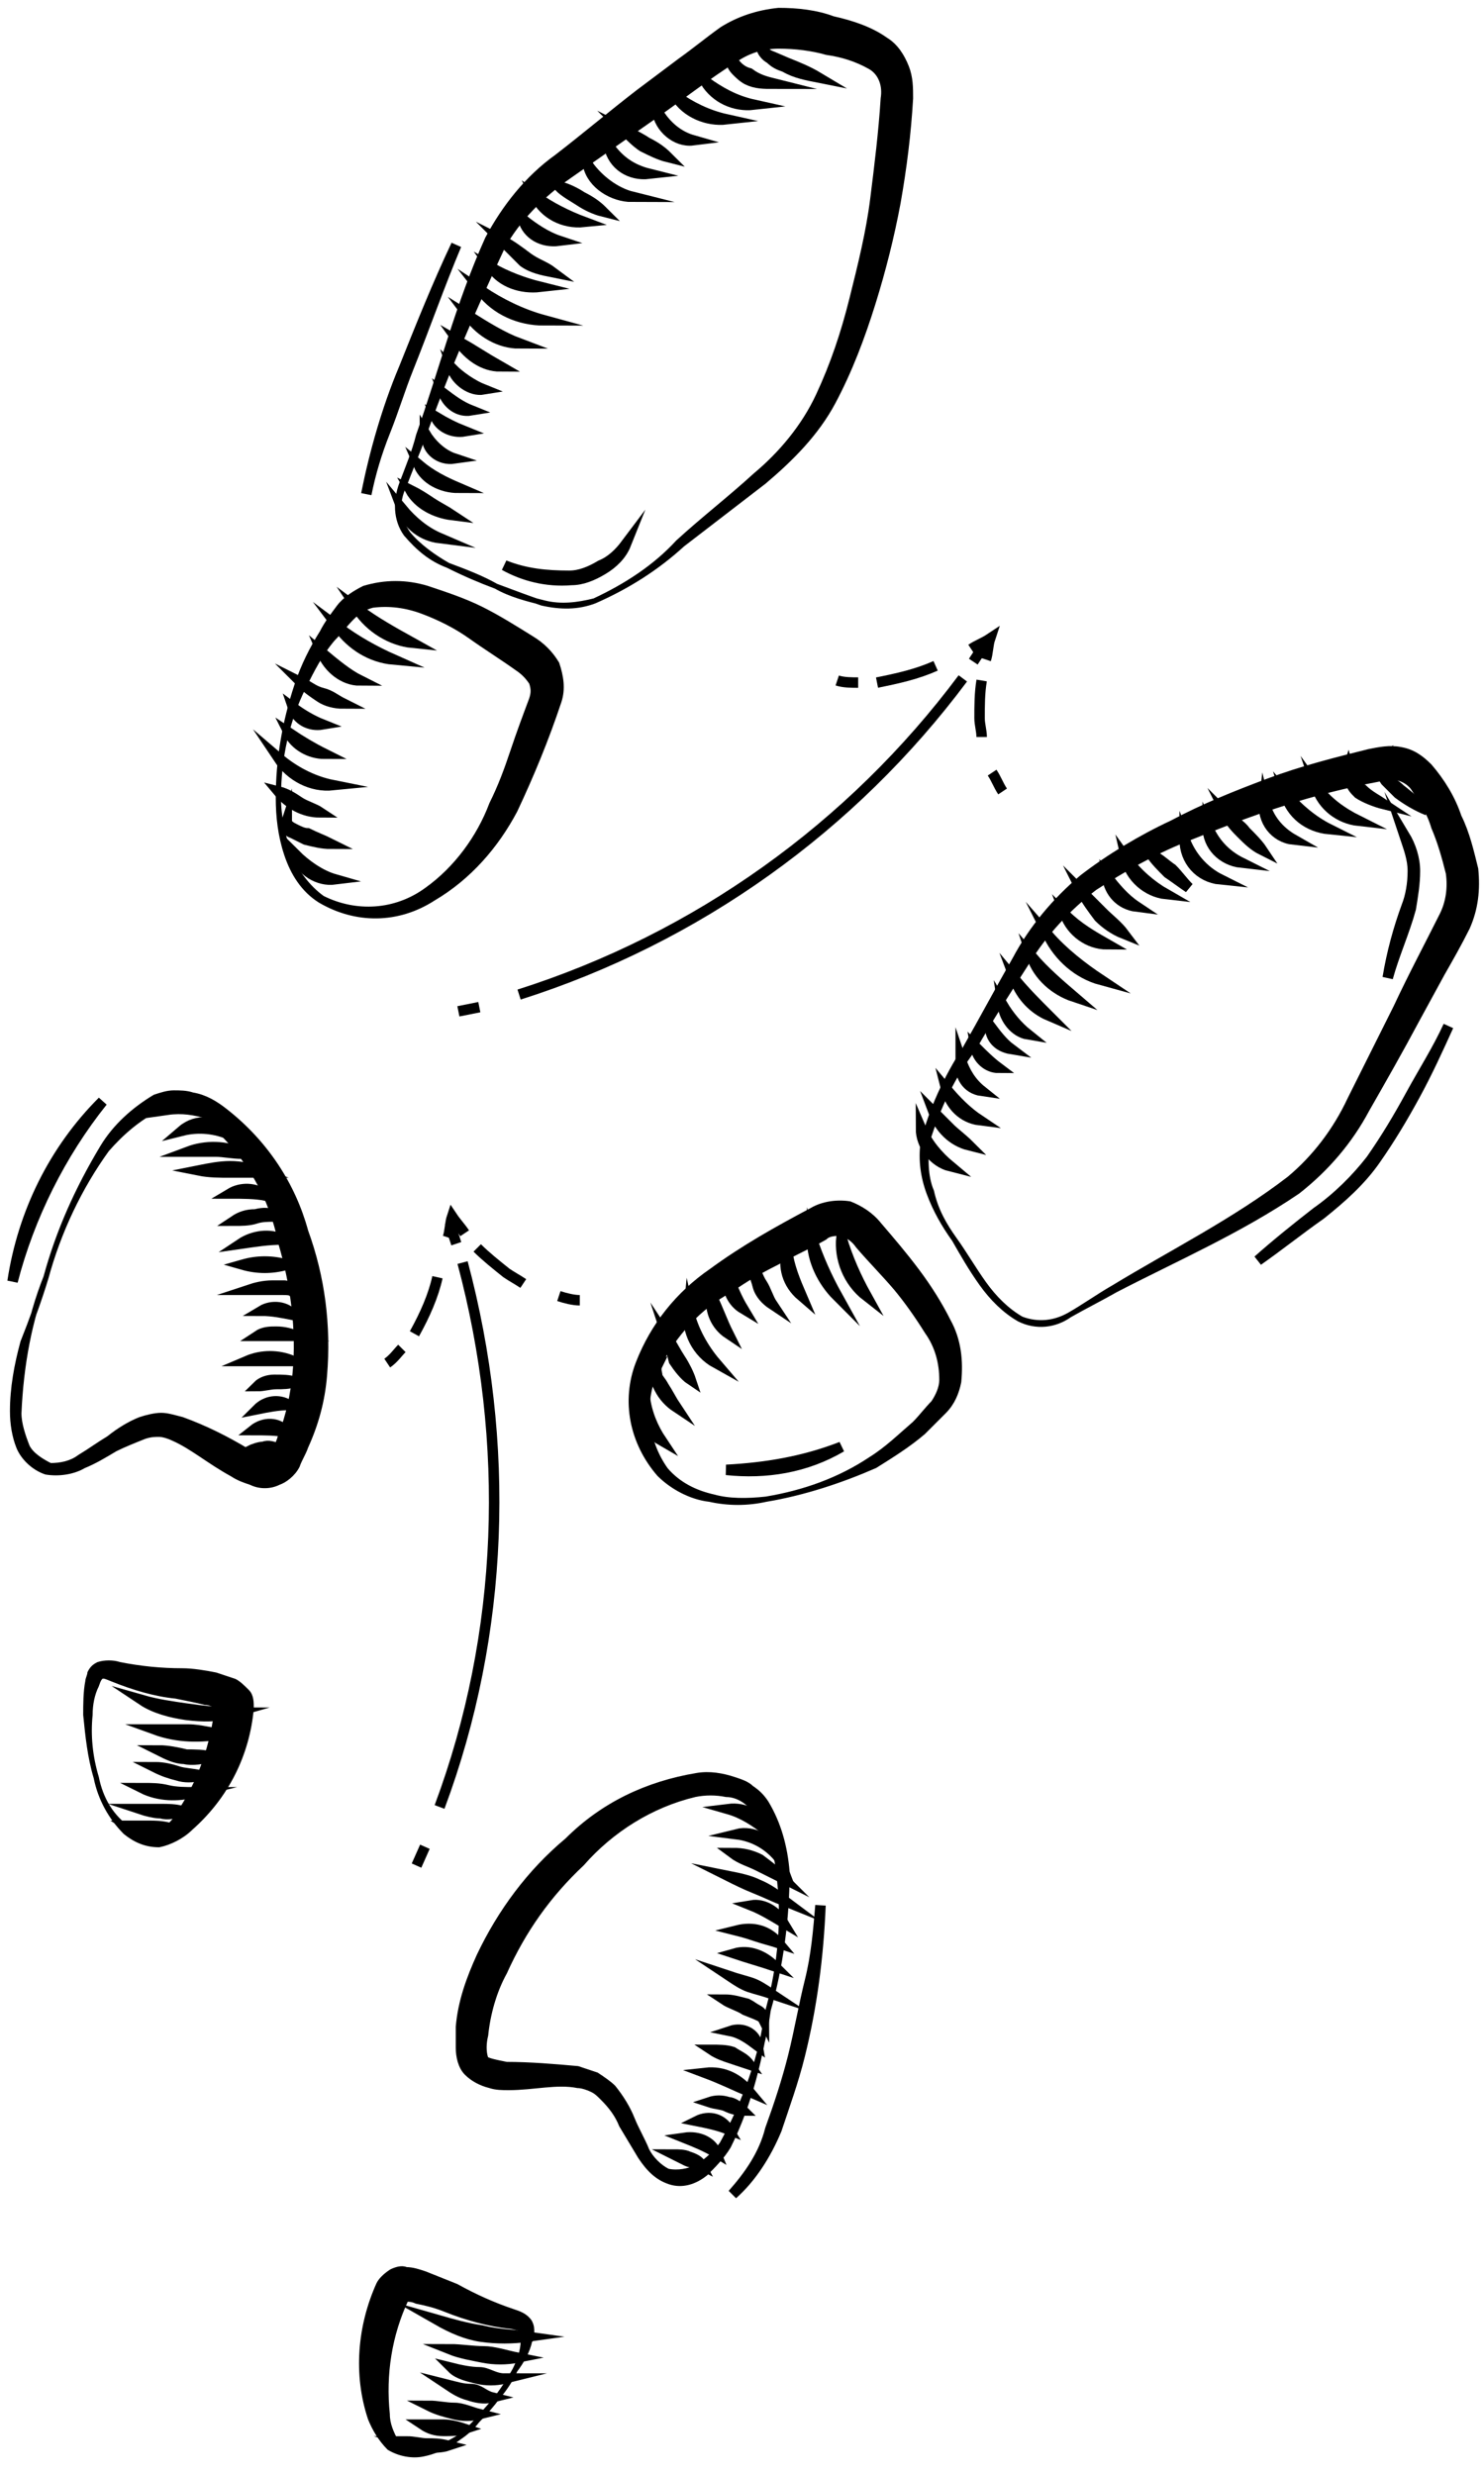 <?xml version="1.0" encoding="utf-8"?>
<!-- Generator: Adobe Illustrator 27.0.0, SVG Export Plug-In . SVG Version: 6.00 Build 0)  -->
<svg version="1.1" id="_Слой_2" xmlns="http://www.w3.org/2000/svg" xmlns:xlink="http://www.w3.org/1999/xlink" x="0px"
	 y="0px" viewBox="0 0 70.9 118.2" style="enable-background:new 0 0 70.9 118.2;" xml:space="preserve">
<style type="text/css">
	.st0{fill:none;stroke:#000000;stroke-width:0.5;stroke-miterlimit:10;}
	.st1{stroke:#000000;stroke-width:0.25;stroke-miterlimit:10;}
	.st2{fill:#9B8870;stroke:#000000;stroke-width:0.5;stroke-miterlimit:10;}
</style>
<g id="_Слой_1-2">
	<g id="_Слой_2-2">
		<g id="Objects">
			<path class="st0" d="M19.9,89.1l0.4-0.9"/>
			<path class="st0" d="M21,86.3c3.1-8.3,3.4-17.4,1.1-26"/>
			<path class="st0" d="M21.8,59.4c-0.1-0.3-0.2-0.6-0.3-1"/>
			<path class="st0" d="M27.7,62.1c-0.3,0-0.7-0.1-1-0.2"/>
			<path class="st0" d="M25,61.3c-0.3-0.2-0.5-0.3-0.8-0.5c-0.5-0.4-1-0.8-1.4-1.2"/>
			<path class="st0" d="M22.2,58.9c-0.2-0.3-0.4-0.5-0.6-0.8c-0.1,0.3-0.1,0.7-0.2,1"/>
			<path class="st0" d="M20.9,61c-0.2,0.9-0.6,1.8-1.1,2.7"/>
			<path class="st0" d="M19.2,64.4c-0.2,0.2-0.4,0.5-0.7,0.7"/>
			<path class="st0" d="M21.9,48.3l1-0.2"/>
			<path class="st0" d="M24.8,47.5c8.5-2.7,15.9-8,21.2-15.1"/>
			<path class="st0" d="M46.5,31.6c0.2-0.3,0.4-0.6,0.5-0.8"/>
			<path class="st0" d="M47.9,37.8c-0.2-0.3-0.3-0.6-0.5-0.9"/>
			<path class="st0" d="M46.9,35.2c0-0.3-0.1-0.6-0.1-0.9c0-0.6,0-1.2,0.1-1.8"/>
			<path class="st0" d="M47.1,31.5c0.1-0.3,0.1-0.7,0.2-1c-0.3,0.2-0.6,0.3-0.9,0.5"/>
			<path class="st0" d="M44.7,31.8c-0.9,0.4-1.8,0.6-2.8,0.8"/>
			<path class="st0" d="M41,32.6c-0.3,0-0.7,0-1-0.1"/>
			<path class="st1" d="M36.7,96c0.6-2.2,0.8-4.4,0.5-6.6c-0.1-1.1-0.5-2.1-1.2-3c-0.3-0.4-0.8-0.7-1.3-0.7c-0.5-0.1-1-0.1-1.5,0
				c-2.1,0.5-4,1.7-5.4,3.3c-1.6,1.5-2.8,3.2-3.7,5.2c-0.5,0.9-0.8,2-0.9,3c-0.1,0.4-0.1,0.8,0,1.1c0,0.1,0.5,0.2,1,0.3
				c1.1,0,2.3,0.1,3.4,0.2c0.3,0.1,0.6,0.2,0.9,0.3c0.3,0.2,0.6,0.4,0.8,0.6c0.4,0.5,0.7,1,0.9,1.5c0.2,0.5,0.5,1,0.7,1.5
				c0.2,0.4,0.6,0.8,1,1c0.5,0.1,1,0,1.4-0.2c0.5-0.3,0.9-0.7,1.2-1.1C35.6,100.4,36.4,98.2,36.7,96z M36.7,96
				c-0.2,1.1-0.4,2.2-0.7,3.3c-0.3,1.1-0.7,2.2-1.2,3.2c-0.3,0.5-0.7,0.9-1.1,1.3c-0.5,0.4-1.1,0.6-1.7,0.4c-0.6-0.2-1-0.6-1.4-1.2
				c-0.3-0.5-0.6-1-0.9-1.5c-0.2-0.5-0.5-0.9-0.9-1.3c-0.2-0.2-0.3-0.3-0.5-0.4s-0.5-0.2-0.7-0.2c-1-0.2-2.1,0.1-3.3,0.1
				c-0.3,0-0.6,0-0.9-0.1c-0.4-0.1-0.8-0.3-1.1-0.6c-0.3-0.3-0.4-0.8-0.4-1.2c0-0.3,0-0.7,0-1c0.1-1.2,0.5-2.3,1-3.4
				c1-2.1,2.4-4,4.2-5.5c1.7-1.7,3.8-2.7,6.2-3.1c0.6-0.1,1.2,0,1.8,0.2c0.3,0.1,0.6,0.2,0.8,0.4c0.3,0.2,0.5,0.4,0.7,0.7
				c0.6,1,0.9,2.1,1,3.3C37.6,91.6,37.3,93.9,36.7,96z"/>
			<path class="st1" d="M22.8,115.6c0.7-0.7,1.3-1.5,1.8-2.4c0.2-0.4,0.4-0.9,0.4-1.4c0.1-0.6-0.1-0.6-0.6-0.7
				c-1-0.1-2.1-0.4-3.1-0.8c-0.5-0.2-0.9-0.3-1.4-0.4c-0.2-0.1-0.4-0.1-0.6-0.1c-0.1,0-0.1,0,0,0c0.2,0,0.1-0.1,0.1,0
				c-0.8,1.7-1.1,3.6-0.9,5.5c0,0.5,0.2,0.9,0.4,1.3c0.3,0.3,0.8,0.5,1.3,0.5C21.2,116.9,22.2,116.4,22.8,115.6L22.8,115.6z
				 M22.8,115.6c-0.7,0.8-1.6,1.4-2.6,1.6c-0.5,0.1-1.1,0-1.6-0.3c-0.4-0.4-0.7-0.9-0.9-1.4c-0.7-2.1-0.5-4.4,0.4-6.4
				c0.1-0.2,0.3-0.4,0.6-0.6c0.2-0.1,0.5-0.2,0.7-0.1c0.3,0,0.6,0.1,0.9,0.2c0.5,0.2,1,0.4,1.5,0.6c0.9,0.5,1.8,0.9,2.7,1.2
				c0.3,0.1,0.6,0.2,0.8,0.5c0.1,0.2,0.1,0.3,0.1,0.5s0,0.3-0.1,0.4c-0.1,0.5-0.4,1-0.7,1.4C24.2,114.1,23.5,114.8,22.8,115.6z"/>
			<path class="st2" d="M25.2,111.6c-0.7,0.1-1.5,0.1-2.2,0s-1.4-0.4-2.1-0.8c0.7,0.2,1.4,0.4,2.1,0.5
				C23.8,111.5,24.5,111.5,25.2,111.6z"/>
			<path class="st2" d="M24.7,112.6c-0.5,0.1-1.1,0.1-1.6,0s-1.1-0.2-1.6-0.4c0.5,0,1.1,0.1,1.6,0.1S24.2,112.5,24.7,112.6z"/>
			<path class="st2" d="M24.1,113.6c-0.4,0.1-0.9,0.1-1.3,0s-0.9-0.2-1.2-0.5c0.4,0.1,0.9,0.2,1.3,0.2S23.6,113.6,24.1,113.6z"/>
			<path class="st2" d="M23.5,114.5c-0.4,0.1-0.8,0-1.1-0.1c-0.4-0.1-0.7-0.3-1-0.5c0.4,0.1,0.7,0.2,1.1,0.2S23.1,114.4,23.5,114.5z
				"/>
			<path class="st2" d="M22.9,115.3c-0.4,0.1-0.8,0.1-1.2,0c-0.4-0.1-0.8-0.2-1.2-0.4c0.4,0,0.8,0.1,1.2,0.1S22.5,115.2,22.9,115.3z
				"/>
			<path class="st2" d="M22.2,116c-0.3,0.1-0.7,0.1-1,0.1c-0.4,0-0.7-0.1-1-0.3c0.3,0,0.7,0,1,0C21.5,115.8,21.9,115.9,22.2,116z"/>
			<path class="st2" d="M21.4,116.8c-0.3,0.1-0.7,0.1-1,0.1c-0.4,0-0.7-0.2-1-0.3c0.4,0,0.7,0.1,1,0.1S21,116.7,21.4,116.8z"/>
			<path class="st2" d="M36.6,87.4c-0.5-0.4-1.1-0.8-1.8-1C35.6,86.3,36.3,86.7,36.6,87.4z"/>
			<path class="st2" d="M37.2,88.7c-0.5-0.6-1.2-1-2-1.1C36,87.4,36.9,87.9,37.2,88.7z"/>
			<path class="st2" d="M37.4,89.7c-0.4-0.2-0.8-0.4-1.2-0.6s-0.8-0.3-1.2-0.6c0.5,0,0.9,0.1,1.3,0.3C36.7,89.1,37.1,89.4,37.4,89.7
				z"/>
			<path class="st2" d="M37.5,90.8c-0.5-0.2-0.9-0.4-1.4-0.6s-0.9-0.4-1.3-0.6c0.5,0.1,1,0.2,1.4,0.4C36.7,90.2,37.1,90.5,37.5,90.8
				z"/>
			<path class="st2" d="M37.4,91.8c-0.5-0.3-1-0.6-1.5-0.8C36.5,90.9,37.1,91.3,37.4,91.8z"/>
			<path class="st2" d="M37.2,92.8c-0.3-0.1-0.7-0.2-1-0.3s-0.6-0.2-1-0.3C36,92,36.7,92.2,37.2,92.8z"/>
			<path class="st2" d="M37,93.9c-0.6-0.2-1.3-0.4-1.9-0.6C35.8,93.1,36.5,93.4,37,93.9z"/>
			<path class="st2" d="M36.8,95.2c-0.3-0.1-0.7-0.2-1-0.3c-0.3-0.1-0.6-0.3-0.9-0.5c0.3,0.1,0.7,0.2,1,0.3
				C36.2,94.8,36.5,95,36.8,95.2z"/>
			<path class="st2" d="M36.5,96.5c-0.1-0.2-0.2-0.2-0.4-0.3L35.6,96c-0.3-0.2-0.7-0.3-1-0.5c0.4,0,0.7,0.1,1.1,0.2
				c0.2,0.1,0.3,0.2,0.5,0.3S36.5,96.3,36.5,96.5z"/>
			<path class="st2" d="M36.2,97.7c-0.4-0.3-0.8-0.6-1.3-0.7C35.5,96.8,36.1,97.1,36.2,97.7z"/>
			<path class="st2" d="M35.8,98.6c-0.3-0.1-0.6-0.2-0.9-0.3s-0.6-0.2-0.9-0.4c0.3,0,0.7,0,1,0.1C35.3,98.2,35.6,98.3,35.8,98.6z"/>
			<path class="st2" d="M35.8,99.9c-0.7-0.3-1.3-0.6-2.1-0.9C34.6,98.9,35.3,99.3,35.8,99.9z"/>
			<path class="st2" d="M35.5,100.8c-0.3,0-0.6-0.1-0.8-0.2s-0.5-0.1-0.8-0.2c0.3-0.1,0.6-0.1,0.9,0C35,100.4,35.3,100.6,35.5,100.8
				z"/>
			<path class="st2" d="M34.8,101.7c-0.5-0.2-1-0.3-1.5-0.4C33.9,101,34.5,101.2,34.8,101.7z"/>
			<path class="st2" d="M34.2,102.8c-0.5-0.3-1-0.5-1.5-0.7C33.4,102,34,102.3,34.2,102.8z"/>
			<path class="st2" d="M33.5,103.4c-0.2-0.1-0.5-0.1-0.7-0.2s-0.4-0.2-0.6-0.3c0.2,0,0.5,0,0.7,0.1
				C33.2,103.1,33.4,103.2,33.5,103.4z"/>
			<path class="st1" d="M2.2,61c0.6-2.2,1.5-4.2,2.7-6.2c0.6-1,1.5-1.8,2.5-2.4c0.3-0.1,0.6-0.2,0.9-0.2s0.6,0,0.9,0.1
				c0.6,0.1,1.1,0.4,1.6,0.8c1.9,1.5,3.2,3.5,3.8,5.7c0.8,2.2,1.1,4.5,0.9,6.9c-0.1,1.2-0.4,2.3-0.9,3.4c-0.1,0.3-0.3,0.6-0.4,0.9
				c-0.2,0.4-0.6,0.7-0.9,0.8c-0.4,0.2-0.9,0.2-1.3,0c-0.3-0.1-0.6-0.2-0.9-0.4c-1.1-0.6-1.9-1.3-2.8-1.7c-0.2-0.1-0.5-0.2-0.7-0.2
				s-0.4,0-0.7,0.1c-0.5,0.2-1,0.4-1.4,0.6C5,69.5,4.5,69.8,4,70c-0.5,0.3-1.2,0.4-1.8,0.3c-0.6-0.2-1.1-0.7-1.3-1.2
				S0.6,68,0.6,67.4c0-1.1,0.2-2.2,0.5-3.3C1.5,63.1,1.9,62,2.2,61L2.2,61z M2.2,61c-0.8,2-1.2,4.2-1.3,6.5c0,0.5,0.2,1.1,0.4,1.6
				C1.5,69.5,2,69.8,2.4,70c0.5,0,1-0.1,1.4-0.4c0.5-0.3,0.9-0.6,1.4-0.9c0.5-0.4,1-0.7,1.5-0.9c0.3-0.1,0.7-0.2,1-0.2
				c0.3,0,0.6,0.1,1,0.2c1.1,0.4,2.1,0.9,3.1,1.5c0.4,0.2,1,0.4,1,0.3c0.3-0.3,0.5-0.6,0.6-1c0.4-1,0.6-2,0.7-3
				c0.2-2.1-0.1-4.3-0.7-6.3c-0.4-2.1-1.5-4-3.1-5.5C10,53.3,9.5,53.1,9,52.9c-0.4-0.2-0.9-0.2-1.4,0c-1,0.5-1.8,1.2-2.5,2
				C3.8,56.7,2.8,58.8,2.2,61z"/>
			<path class="st1" d="M4.6,84.9c-0.3-1-0.4-2-0.5-3c0-0.5,0-1.1,0.1-1.6c0-0.1,0.1-0.3,0.1-0.4c0.1-0.2,0.2-0.3,0.4-0.4
				c0.3-0.1,0.7-0.1,1,0c1,0.2,2,0.3,3,0.3c0.5,0,1.1,0.1,1.6,0.2c0.3,0.1,0.6,0.2,0.9,0.3c0.2,0.1,0.4,0.3,0.6,0.5
				C12,81,12,81.3,12,81.6c-0.2,2.2-1.2,4.2-2.9,5.7c-0.4,0.4-1,0.7-1.5,0.8c-0.6,0-1.1-0.2-1.6-0.6C5.3,86.8,4.8,85.9,4.6,84.9
				L4.6,84.9z M4.6,84.9c0.2,1,0.7,1.9,1.6,2.5c0.4,0.3,0.9,0.4,1.3,0.2c0.4-0.2,0.8-0.5,1-0.9c1.1-1.6,1.7-3.4,1.9-5.3
				c0-0.1,0,0,0,0.1s0,0,0,0c-0.2-0.1-0.4-0.2-0.6-0.2c-0.4-0.1-0.9-0.2-1.4-0.3c-1-0.1-2-0.4-3-0.8c-0.5-0.2-0.6-0.3-0.8,0.3
				c-0.2,0.4-0.3,0.9-0.3,1.4C4.2,82.9,4.3,83.9,4.6,84.9z"/>
			<path class="st2" d="M11.1,81.8C10.4,82,9.7,82,8.9,81.9c-0.7-0.1-1.5-0.3-2.1-0.7c0.7,0.2,1.4,0.3,2.1,0.4S10.4,81.8,11.1,81.8z
				"/>
			<path class="st2" d="M10.7,82.8C9.6,83,8.5,83,7.4,82.6H9C9.6,82.6,10.1,82.8,10.7,82.8z"/>
			<path class="st2" d="M10.1,83.9C9.7,84,9.2,84.1,8.8,84c-0.4,0-0.8-0.2-1.2-0.4c0.4,0,0.9,0.1,1.3,0.2
				C9.3,83.8,9.7,83.8,10.1,83.9z"/>
			<path class="st2" d="M9.6,84.8c-0.4,0.1-0.8,0.1-1.1,0c-0.4-0.1-0.7-0.2-1.1-0.4c0.4,0,0.8,0.1,1.1,0.2S9.2,84.7,9.6,84.8z"/>
			<path class="st2" d="M9.3,85.6c-0.8,0.2-1.7,0.2-2.5-0.2c0.4,0,0.8,0,1.2,0.1S8.9,85.6,9.3,85.6z"/>
			<path class="st2" d="M8.7,86.5c-0.3,0.1-0.7,0.2-1,0.1c-0.3,0-0.7-0.1-1-0.2c0.3,0,0.7,0,1,0S8.4,86.4,8.7,86.5z"/>
			<path class="st2" d="M8.1,87.3c-0.3,0.1-0.7,0.2-1,0.2s-0.7-0.1-1-0.3h1C7.4,87.2,7.7,87.2,8.1,87.3z"/>
			<path class="st2" d="M10,53.2C9.3,53,8.7,52.9,8,53C8.6,52.6,9.4,52.7,10,53.2z"/>
			<path class="st2" d="M11,54.2c-0.7-0.3-1.5-0.4-2.3-0.2C9.4,53.4,10.4,53.5,11,54.2z"/>
			<path class="st2" d="M11.6,55.1c-0.5,0-0.9-0.1-1.3-0.1S9.4,55,9,55C9.8,54.7,10.8,54.7,11.6,55.1L11.6,55.1z"/>
			<path class="st2" d="M12.5,56H11c-0.5,0-1,0-1.5-0.1c0.5-0.1,1-0.2,1.5-0.2S12,55.8,12.5,56z"/>
			<path class="st2" d="M12.7,57.1C12.2,57,11.6,57,11,57C11.5,56.7,12.2,56.7,12.7,57.1z"/>
			<path class="st2" d="M13.2,58.1c-0.4,0-0.7,0-1,0.1s-0.7,0.1-1,0.1c0.3-0.2,0.6-0.3,1-0.3C12.6,57.9,12.9,57.9,13.2,58.1z"/>
			<path class="st2" d="M13.5,59.2c-0.7,0-1.3,0.1-2,0.2C12.1,59,12.9,58.9,13.5,59.2z"/>
			<path class="st2" d="M13.7,60.4c-0.7,0.2-1.4,0.2-2.1,0C12.3,60.2,13,60.2,13.7,60.4z"/>
			<path class="st2" d="M14,61.7c-0.1-0.1-0.3-0.1-0.5-0.1h-1.6c0.3-0.1,0.7-0.2,1.1-0.2c0.2,0,0.4,0,0.6,0
				C13.7,61.4,13.9,61.5,14,61.7z"/>
			<path class="st2" d="M14,62.8c-0.5-0.1-1-0.2-1.5-0.2C13,62.3,13.7,62.4,14,62.8z"/>
			<path class="st2" d="M14.2,63.8h-1.9c0.3-0.2,0.6-0.2,0.9-0.2C13.6,63.6,13.9,63.7,14.2,63.8z"/>
			<path class="st2" d="M14,65h-2.2C12.5,64.7,13.3,64.7,14,65z"/>
			<path class="st2" d="M14.1,66c-0.3,0.1-0.6,0.1-0.9,0.1s-0.6,0.1-0.9,0.1c0.2-0.2,0.5-0.3,0.8-0.3C13.5,65.9,13.8,65.9,14.1,66z"
				/>
			<path class="st2" d="M13.8,67.1c-0.5,0-1,0.1-1.5,0.2C12.7,66.9,13.3,66.8,13.8,67.1z"/>
			<path class="st2" d="M13.7,68.4c-0.5-0.1-1.1-0.1-1.6-0.1C12.6,67.9,13.3,67.9,13.7,68.4z"/>
			<path class="st2" d="M13.3,69.2c-0.2,0.1-0.5,0.1-0.7,0.1s-0.5,0-0.7,0c0.2-0.1,0.5-0.2,0.7-0.2C12.8,69,13.1,69.1,13.3,69.2z"/>
			<path class="st2" d="M0.6,61.2c0.5-3.3,2-6.3,4.3-8.6C2.9,55.1,1.4,58.1,0.6,61.2z"/>
			<path class="st2" d="M35,104.8c0.8-0.9,1.5-1.9,1.8-3.1c0.4-1.1,0.8-2.3,1.1-3.5s0.5-2.4,0.8-3.6s0.4-2.4,0.5-3.6
				c-0.1,2.4-0.4,4.8-1,7.2c-0.3,1.2-0.7,2.3-1.1,3.5C36.6,102.9,35.9,104,35,104.8z"/>
			<path class="st2" d="M21.8,11.7c-0.8,1.9-1.5,3.9-2.3,5.9c-0.4,1-0.7,2-1.1,3s-0.7,2-0.9,3c0.4-2,1-4.1,1.8-6
				C20.1,15.6,20.9,13.6,21.8,11.7z"/>
			<path class="st2" d="M69.2,49c-0.5,1.1-1,2.2-1.6,3.3s-1.2,2.1-1.9,3.1c-0.7,1-1.6,1.8-2.6,2.6c-1,0.7-2,1.5-3,2.2
				c0.9-0.8,1.9-1.6,2.8-2.3c1-0.7,1.9-1.6,2.6-2.5c0.7-1,1.3-2,1.9-3.1S68.7,50.1,69.2,49z"/>
			<path class="st1" d="M13.3,38.1c0,0.9,0.2,1.8,0.5,2.7c0.3,0.8,0.9,1.6,1.6,2.1c1.6,0.8,3.5,0.7,5-0.4c1.4-1,2.5-2.5,3.1-4.1
				c0.4-0.8,0.7-1.6,1-2.5s0.6-1.7,0.9-2.5c0.1-0.3,0.1-0.5,0-0.8c-0.2-0.3-0.4-0.5-0.7-0.7c-0.7-0.5-1.5-1-2.2-1.5
				s-1.5-0.9-2.3-1.2c-0.8-0.3-1.6-0.4-2.4-0.3c-0.4,0.1-0.7,0.3-1,0.6c-0.3,0.3-0.6,0.7-0.9,1c-0.6,0.7-1,1.5-1.4,2.3
				C13.7,34.4,13.3,36.2,13.3,38.1z M13.3,38.1c0-1.8,0.3-3.6,0.9-5.4c0.3-0.9,0.7-1.7,1.2-2.5c0.2-0.4,0.5-0.8,0.8-1.2
				c0.3-0.4,0.8-0.7,1.2-0.9c1-0.3,2-0.3,3,0c0.9,0.3,1.8,0.6,2.6,1c0.8,0.4,1.6,0.9,2.4,1.4c0.5,0.3,0.9,0.7,1.2,1.2
				c0.2,0.6,0.3,1.2,0.1,1.8c-0.6,1.8-1.3,3.5-2.1,5.2c-0.9,1.7-2.2,3.2-3.9,4.2C19,44,17,44,15.3,43c-0.8-0.5-1.3-1.3-1.6-2.2
				C13.4,39.9,13.3,39,13.3,38.1z"/>
			<path class="st1" d="M23.7,28c0.7,0.4,1.5,0.6,2.3,0.8c0.8,0.2,1.6,0.1,2.4-0.1c1.5-0.7,2.9-1.6,4-2.8c1.2-1.1,2.5-2.1,3.7-3.2
				c1.2-1,2.3-2.3,3-3.8s1.2-3,1.6-4.6c0.4-1.6,0.8-3.2,1-4.8s0.4-3.2,0.5-4.8c0.1-0.6-0.1-1.2-0.6-1.5c-0.7-0.4-1.4-0.6-2.1-0.7
				c-0.7-0.2-1.5-0.3-2.3-0.3c-0.7,0-1.4,0.2-2,0.6c-1.3,0.8-2.7,1.9-4,2.8l-4,2.8c-1.3,0.9-2.5,2.1-3.2,3.4c-1.4,3-2.7,6-3.8,9.1
				c-0.3,0.8-0.6,1.5-0.9,2.3c-0.4,0.8-0.3,1.6,0.2,2.3c0.5,0.6,1.2,1.1,1.9,1.5C22.2,27.3,23,27.6,23.7,28z M23.7,28
				c-0.8-0.3-1.5-0.6-2.3-1c-0.8-0.3-1.4-0.8-2-1.5c-0.5-0.7-0.5-1.6-0.2-2.4s0.6-1.5,0.8-2.3c1.1-3.1,1.9-6.3,3.3-9.4
				c0.8-1.5,1.9-2.9,3.3-3.9c1.3-1,2.6-2.1,3.9-3.1l2-1.5c0.7-0.5,1.3-1,2-1.5c0.8-0.5,1.7-0.8,2.7-0.9c0.9,0,1.8,0.1,2.6,0.4
				c0.9,0.2,1.8,0.5,2.5,1c0.5,0.3,0.8,0.8,1,1.3s0.2,1,0.2,1.5c-0.1,1.7-0.3,3.3-0.6,5c-0.3,1.6-0.7,3.2-1.2,4.8s-1.1,3.2-1.9,4.7
				c-0.8,1.5-2,2.7-3.3,3.8c-1.3,1-2.6,2-3.9,3c-1.2,1.1-2.6,2-4.2,2.7c-0.8,0.3-1.6,0.3-2.5,0.1C25.3,28.6,24.5,28.3,23.7,28z"/>
			<path class="st2" d="M17.1,29.1c0.8,0.6,1.7,1.1,2.6,1.6C18.7,30.6,17.7,30,17.1,29.1z"/>
			<path class="st2" d="M16.2,30c0.8,0.6,1.7,1.1,2.6,1.5C17.7,31.4,16.8,30.8,16.2,30z"/>
			<path class="st2" d="M15.4,31.2c0.6,0.5,1.2,1,1.8,1.3C16.4,32.5,15.7,31.9,15.4,31.2z"/>
			<path class="st2" d="M14.4,32.6c0.4,0.2,0.6,0.4,1,0.5s0.6,0.3,1,0.5c-0.4,0-0.8-0.1-1.1-0.3C15,33.1,14.7,32.9,14.4,32.6z"/>
			<path class="st2" d="M14,33.8c0.4,0.3,0.9,0.6,1.4,0.8C14.8,34.7,14.2,34.4,14,33.8z"/>
			<path class="st2" d="M13.8,35c0.6,0.4,1.1,0.7,1.7,1C14.8,36,14.1,35.6,13.8,35z"/>
			<path class="st2" d="M13.3,36.2c0.7,0.6,1.6,1.1,2.6,1.3C14.9,37.6,13.9,37.1,13.3,36.2z"/>
			<path class="st2" d="M13.3,37.8c0.4,0.1,0.7,0.3,1,0.5s0.7,0.3,1,0.5C14.5,38.8,13.8,38.4,13.3,37.8L13.3,37.8L13.3,37.8z"/>
			<path class="st2" d="M13.7,39.2c0,0.2,0.2,0.3,0.4,0.4c0.2,0.1,0.4,0.2,0.6,0.2c0.4,0.2,0.7,0.3,1.1,0.5c-0.4,0-0.8-0.1-1.2-0.2
				c-0.2-0.1-0.4-0.2-0.6-0.3C13.7,39.7,13.6,39.5,13.7,39.2z"/>
			<path class="st2" d="M14.1,40.8c0.5,0.5,1.2,1,1.9,1.2C15.2,42.1,14.4,41.6,14.1,40.8z"/>
			<path class="st2" d="M19.2,24.3c0.5,0.6,1.1,1.1,1.8,1.4C20.2,25.6,19.5,25.1,19.2,24.3z"/>
			<path class="st2" d="M19.6,23.4c0.4,0.2,0.7,0.4,1,0.6s0.7,0.4,1,0.6C20.8,24.5,20,24.1,19.6,23.4z"/>
			<path class="st2" d="M20,22.2c0.6,0.5,1.2,0.8,1.9,1.1C21.1,23.3,20.3,22.9,20,22.2z"/>
			<path class="st2" d="M20.3,20.7c0.3,0.5,0.8,1,1.4,1.2c-0.7,0.1-1.3-0.4-1.3-1C20.3,20.8,20.3,20.7,20.3,20.7L20.3,20.7z"/>
			<path class="st2" d="M20.8,19.9c0.5,0.3,0.9,0.5,1.4,0.7C21.6,20.7,21,20.4,20.8,19.9z"/>
			<path class="st2" d="M21.2,18.8c0.4,0.3,0.8,0.6,1.3,0.8C21.9,19.7,21.4,19.3,21.2,18.8z"/>
			<path class="st2" d="M21.6,17.6c0.4,0.4,1,0.8,1.5,1C22.5,18.7,21.8,18.2,21.6,17.6z"/>
			<path class="st2" d="M21.9,16.3c0.7,0.4,1.3,0.8,2,1.2C23.1,17.5,22.4,17,21.9,16.3z"/>
			<path class="st2" d="M22.4,15.1c0.8,0.5,1.6,1,2.4,1.3C23.9,16.4,23,15.9,22.4,15.1z"/>
			<path class="st2" d="M23,13.9c0.9,0.6,1.9,1.1,3,1.4C24.8,15.3,23.7,14.8,23,13.9z"/>
			<path class="st2" d="M23.5,12.8c0.7,0.4,1.5,0.7,2.3,0.9C24.9,13.8,24,13.5,23.5,12.8z"/>
			<path class="st2" d="M24,11.5c0.4,0.2,0.8,0.5,1.2,0.8s0.8,0.4,1.2,0.7c-0.5-0.1-1-0.2-1.4-0.5C24.7,12.2,24.3,11.8,24,11.5z"/>
			<path class="st2" d="M25,10.5c0.5,0.4,1.1,0.8,1.7,1C25.9,11.6,25.2,11.2,25,10.5z"/>
			<path class="st2" d="M25.6,9.4c0.7,0.5,1.5,0.9,2.3,1.2C26.9,10.7,26,10.2,25.6,9.4z"/>
			<path class="st2" d="M26.7,8.9c0.4,0.1,0.8,0.3,1.1,0.5c0.4,0.2,0.7,0.4,1,0.7C28.4,10,28,9.8,27.7,9.6S27,9.2,26.7,8.9z"/>
			<path class="st2" d="M28.1,7.9c0.5,0.7,1.3,1.3,2.1,1.5C29.3,9.4,28.3,8.8,28.1,7.9z"/>
			<path class="st2" d="M29.1,7c0.5,0.7,1.1,1.1,1.9,1.3C30.1,8.4,29.3,7.9,29.1,7z"/>
			<path class="st2" d="M29.8,6.2c0.4,0.2,0.8,0.4,1.1,0.6c0.4,0.2,0.7,0.4,1,0.7c-0.4-0.1-0.8-0.3-1.2-0.5
				C30.4,6.8,30.1,6.5,29.8,6.2z"/>
			<path class="st2" d="M31.4,5.3c0.4,0.7,1,1.2,1.7,1.4C32.3,6.8,31.5,6.1,31.4,5.3z"/>
			<path class="st2" d="M32.3,4.6c0.7,0.5,1.5,0.9,2.4,1.1C33.8,5.8,32.8,5.4,32.3,4.6z"/>
			<path class="st2" d="M33.7,3.9C34.4,4.4,35.1,4.8,36,5C35.1,5.1,34.2,4.7,33.7,3.9z"/>
			<path class="st2" d="M34.9,2.7c0.2,0.4,0.5,0.7,0.9,0.8C36.2,3.8,36.6,3.9,37,4c-0.5,0-0.9,0-1.3-0.2c-0.2-0.1-0.4-0.3-0.5-0.4
				C35,3.2,34.9,3,34.9,2.7z"/>
			<path class="st2" d="M36.4,2.1c0,0.3,0.2,0.5,0.5,0.6L37.6,3c0.5,0.2,1,0.4,1.5,0.7c-0.5-0.1-1.1-0.2-1.6-0.5
				C37.2,3.1,37,3,36.8,2.8C36.6,2.7,36.3,2.4,36.4,2.1z"/>
			<path class="st2" d="M24.1,27c1,0.4,2,0.5,3.1,0.5c0.5,0,1-0.2,1.5-0.5c0.5-0.2,0.9-0.6,1.2-1c-0.2,0.5-0.6,0.9-1.1,1.2
				s-1,0.5-1.5,0.5C26.1,27.8,25,27.5,24.1,27z"/>
			<path class="st1" d="M36.6,71.6c-0.9,0.2-1.8,0.2-2.7,0c-0.9-0.1-1.8-0.6-2.4-1.2c-1.3-1.5-1.7-3.5-1-5.3
				c0.7-1.8,1.9-3.3,3.5-4.4c1.5-1.1,3.1-2,4.8-2.9c0.5-0.3,1.2-0.4,1.8-0.3c0.5,0.2,1,0.5,1.4,1c0.6,0.7,1.2,1.4,1.8,2.2
				s1.1,1.6,1.5,2.4c0.5,0.9,0.6,1.9,0.5,2.9c-0.1,0.5-0.3,1-0.7,1.4c-0.3,0.3-0.7,0.7-1,1c-0.7,0.6-1.5,1.1-2.3,1.6
				C40.2,70.7,38.4,71.3,36.6,71.6z M36.6,71.6c1.8-0.3,3.5-0.9,5-1.9c0.8-0.5,1.4-1.1,2.1-1.7c0.3-0.3,0.6-0.7,0.9-1
				c0.2-0.3,0.4-0.7,0.4-1.1c0-0.8-0.2-1.6-0.7-2.3c-0.5-0.8-1-1.5-1.5-2.1c-0.6-0.7-1.2-1.3-1.8-2c-0.2-0.3-0.5-0.5-0.8-0.6
				c-0.3,0-0.6,0-0.8,0.2c-0.7,0.4-1.6,0.8-2.3,1.2c-0.8,0.4-1.5,0.8-2.2,1.3c-1.5,0.8-2.7,2.1-3.5,3.7s-0.6,3.5,0.4,4.9
				c0.6,0.7,1.4,1.1,2.3,1.3C34.8,71.7,35.7,71.7,36.6,71.6z"/>
			<path class="st1" d="M45.6,59.2c-0.5-0.7-0.9-1.4-1.2-2.2s-0.4-1.6-0.3-2.4c0.4-1.6,1.1-3.1,2-4.5c0.8-1.4,1.6-2.9,2.4-4.3
				c0.8-1.5,1.9-2.8,3.2-3.9c1.3-1,2.8-1.9,4.3-2.6c1.5-0.8,3-1.4,4.6-2s3.2-1,4.8-1.4c0.5-0.1,1-0.2,1.5-0.1c0.6,0.1,1,0.4,1.4,0.8
				c0.6,0.7,1.1,1.5,1.4,2.4c0.4,0.8,0.6,1.7,0.8,2.5c0.1,1,0,1.9-0.4,2.8c-0.4,0.8-0.8,1.5-1.2,2.2l-1.2,2.2
				c-0.8,1.5-1.6,2.9-2.4,4.3c-0.8,1.5-1.9,2.8-3.3,3.9c-2.8,1.9-5.8,3.2-8.7,4.7c-0.7,0.4-1.5,0.8-2.2,1.2
				c-0.7,0.5-1.6,0.6-2.4,0.2c-0.7-0.4-1.3-1-1.8-1.7C46.4,60.6,46,59.9,45.6,59.2z M45.6,59.2c0.5,0.7,0.9,1.4,1.4,2.1
				c0.5,0.7,1.1,1.3,1.8,1.7c0.8,0.3,1.6,0.2,2.3-0.2s1.4-0.9,2.1-1.3c2.8-1.7,5.8-3.2,8.4-5.2c1.2-1,2.2-2.3,2.9-3.8l2.2-4.4
				c0.7-1.5,1.5-3,2.2-4.4c0.3-0.6,0.4-1.3,0.3-2c-0.2-0.8-0.4-1.5-0.7-2.2c-0.2-0.7-0.6-1.3-1-1.9c-0.4-0.5-1.1-0.6-1.6-0.4
				c-1.6,0.3-3.2,0.7-4.7,1.2c-1.6,0.5-3.1,1.1-4.6,1.7c-1.5,0.6-2.9,1.4-4.3,2.3c-1.3,1-2.4,2.2-3.2,3.5c-0.9,1.4-1.8,2.8-2.6,4.2
				c-1,1.3-1.7,2.8-2.2,4.4c-0.1,0.8-0.1,1.7,0.2,2.4C44.7,57.8,45.1,58.5,45.6,59.2z"/>
			<path class="st2" d="M40.2,59.1c0.3,1,0.7,1.9,1.2,2.8C40.5,61.2,40.1,60.1,40.2,59.1z"/>
			<path class="st2" d="M38.8,59.2c0.3,0.9,0.7,1.8,1.2,2.7C39.3,61.2,38.8,60.2,38.8,59.2z"/>
			<path class="st2" d="M37.6,59.7c0.1,0.8,0.4,1.5,0.7,2.2C37.6,61.3,37.4,60.5,37.6,59.7z"/>
			<path class="st2" d="M35.9,60.3c0.2,0.3,0.3,0.7,0.5,1s0.3,0.7,0.5,1c-0.3-0.2-0.6-0.5-0.7-0.9S35.9,60.6,35.9,60.3z"/>
			<path class="st2" d="M34.8,61c0.2,0.5,0.4,1,0.7,1.5C35,62.2,34.7,61.6,34.8,61z"/>
			<path class="st2" d="M34,61.9c0.3,0.6,0.5,1.2,0.8,1.8C34.2,63.3,33.9,62.6,34,61.9z"/>
			<path class="st2" d="M32.9,62.6c0.2,0.9,0.7,1.8,1.3,2.5C33.3,64.6,32.8,63.6,32.9,62.6z"/>
			<path class="st2" d="M31.9,63.9c0.2,0.3,0.4,0.7,0.6,1s0.4,0.7,0.5,1c-0.3-0.2-0.6-0.6-0.8-0.9C32.1,64.6,32,64.2,31.9,63.9z"/>
			<path class="st2" d="M31.4,65.2c-0.1,0.2,0,0.4,0,0.5s0.2,0.3,0.3,0.5c0.2,0.3,0.4,0.7,0.6,1c-0.3-0.2-0.6-0.5-0.8-0.9
				c-0.1-0.2-0.2-0.4-0.3-0.6C31.2,65.6,31.1,65.3,31.4,65.2z"/>
			<path class="st2" d="M30.8,66.7c0.1,0.8,0.4,1.5,0.8,2.1C30.9,68.4,30.6,67.5,30.8,66.7z"/>
			<path class="st2" d="M44,53.9c0.3,0.7,0.8,1.3,1.4,1.8C44.6,55.5,44,54.7,44,53.9z"/>
			<path class="st2" d="M44.6,53.1c0.3,0.3,0.6,0.6,0.8,0.8s0.6,0.5,0.9,0.8C45.5,54.5,44.9,53.9,44.6,53.1z"/>
			<path class="st2" d="M45.2,52c0.5,0.6,1,1.1,1.6,1.5C46,53.4,45.4,52.8,45.2,52z"/>
			<path class="st2" d="M45.9,50.6c0.2,0.6,0.5,1.1,1,1.5C46.2,52,45.8,51.4,45.9,50.6C45.9,50.7,45.9,50.7,45.9,50.6z"/>
			<path class="st2" d="M46.6,50c0.4,0.4,0.7,0.7,1.1,1C47.2,51,46.7,50.6,46.6,50z"/>
			<path class="st2" d="M47.3,49c0.3,0.4,0.6,0.8,1,1.1C47.7,50,47.3,49.6,47.3,49z"/>
			<path class="st2" d="M47.9,48c0.3,0.5,0.7,1,1.2,1.4C48.5,49.3,48,48.7,47.9,48z"/>
			<path class="st2" d="M48.5,46.8c0.5,0.6,1,1.1,1.6,1.7C49.4,48.2,48.8,47.6,48.5,46.8z"/>
			<path class="st2" d="M49.3,45.7c0.6,0.7,1.3,1.3,2,1.9C50.4,47.3,49.6,46.6,49.3,45.7z"/>
			<path class="st2" d="M50.1,44.7c0.7,0.8,1.6,1.5,2.5,2.1C51.5,46.5,50.6,45.7,50.1,44.7z"/>
			<path class="st2" d="M50.9,43.7c0.6,0.6,1.3,1,2,1.4C52,45.1,51.2,44.5,50.9,43.7z"/>
			<path class="st2" d="M51.7,42.6c0.3,0.3,0.7,0.7,1,1s0.7,0.6,1,1c-0.5-0.2-0.9-0.5-1.2-0.8C52.2,43.4,51.9,43,51.7,42.6z"/>
			<path class="st2" d="M52.9,41.9c0.4,0.5,0.8,1,1.4,1.4C53.5,43.2,53,42.6,52.9,41.9z"/>
			<path class="st2" d="M53.8,41c0.5,0.7,1.2,1.3,1.9,1.7C54.8,42.6,54,41.9,53.8,41z"/>
			<path class="st2" d="M55,40.8c0.4,0.2,0.7,0.5,1,0.7c0.3,0.3,0.5,0.6,0.8,0.9c-0.3-0.2-0.7-0.5-1-0.7
				C55.5,41.4,55.2,41.1,55,40.8z"/>
			<path class="st2" d="M56.6,40.1c0.3,0.8,0.9,1.5,1.7,1.9C57.3,41.9,56.6,41.1,56.6,40.1z"/>
			<path class="st2" d="M57.7,39.5c0.3,0.7,0.8,1.3,1.6,1.7C58.4,41.1,57.7,40.4,57.7,39.5z"/>
			<path class="st2" d="M58.6,38.9c0.3,0.3,0.7,0.5,0.9,0.8c0.3,0.3,0.6,0.6,0.8,0.9c-0.4-0.2-0.7-0.5-1-0.8
				C59.1,39.6,58.8,39.3,58.6,38.9z"/>
			<path class="st2" d="M60.4,38.3c0.2,0.8,0.7,1.4,1.4,1.8C60.9,40,60.3,39.2,60.4,38.3z"/>
			<path class="st2" d="M61.4,37.9c0.6,0.7,1.3,1.3,2.1,1.7C62.5,39.5,61.7,38.9,61.4,37.9z"/>
			<path class="st2" d="M62.9,37.6c0.5,0.7,1.2,1.2,2,1.6C64,39.1,63.2,38.5,62.9,37.6z"/>
			<path class="st2" d="M64.4,36.7c0.1,0.4,0.3,0.8,0.7,1c0.3,0.3,0.7,0.5,1,0.7c-0.4-0.1-0.9-0.3-1.2-0.5c-0.2-0.2-0.3-0.3-0.4-0.6
				C64.3,37.2,64.3,37,64.4,36.7z"/>
			<path class="st2" d="M66,36.5c-0.1,0.3,0.1,0.5,0.3,0.7s0.4,0.3,0.6,0.5c0.4,0.3,0.8,0.7,1.3,1c-0.5-0.2-1-0.5-1.4-0.8
				c-0.2-0.2-0.4-0.4-0.6-0.6C66,37,65.8,36.7,66,36.5z"/>
			<path class="st2" d="M34.7,70.2c1.9-0.1,3.7-0.4,5.5-1.1C38.5,70.1,36.6,70.4,34.7,70.2z"/>
			<path class="st2" d="M67.1,39.9c0.3,0.5,0.5,1.1,0.5,1.7c0,0.6-0.1,1.2-0.2,1.8c-0.3,1.1-0.8,2.2-1.1,3.3
				c0.2-1.2,0.5-2.3,0.9-3.4c0.2-0.5,0.3-1.1,0.3-1.7S67.3,40.5,67.1,39.9z"/>
		</g>
	</g>
</g>
</svg>
